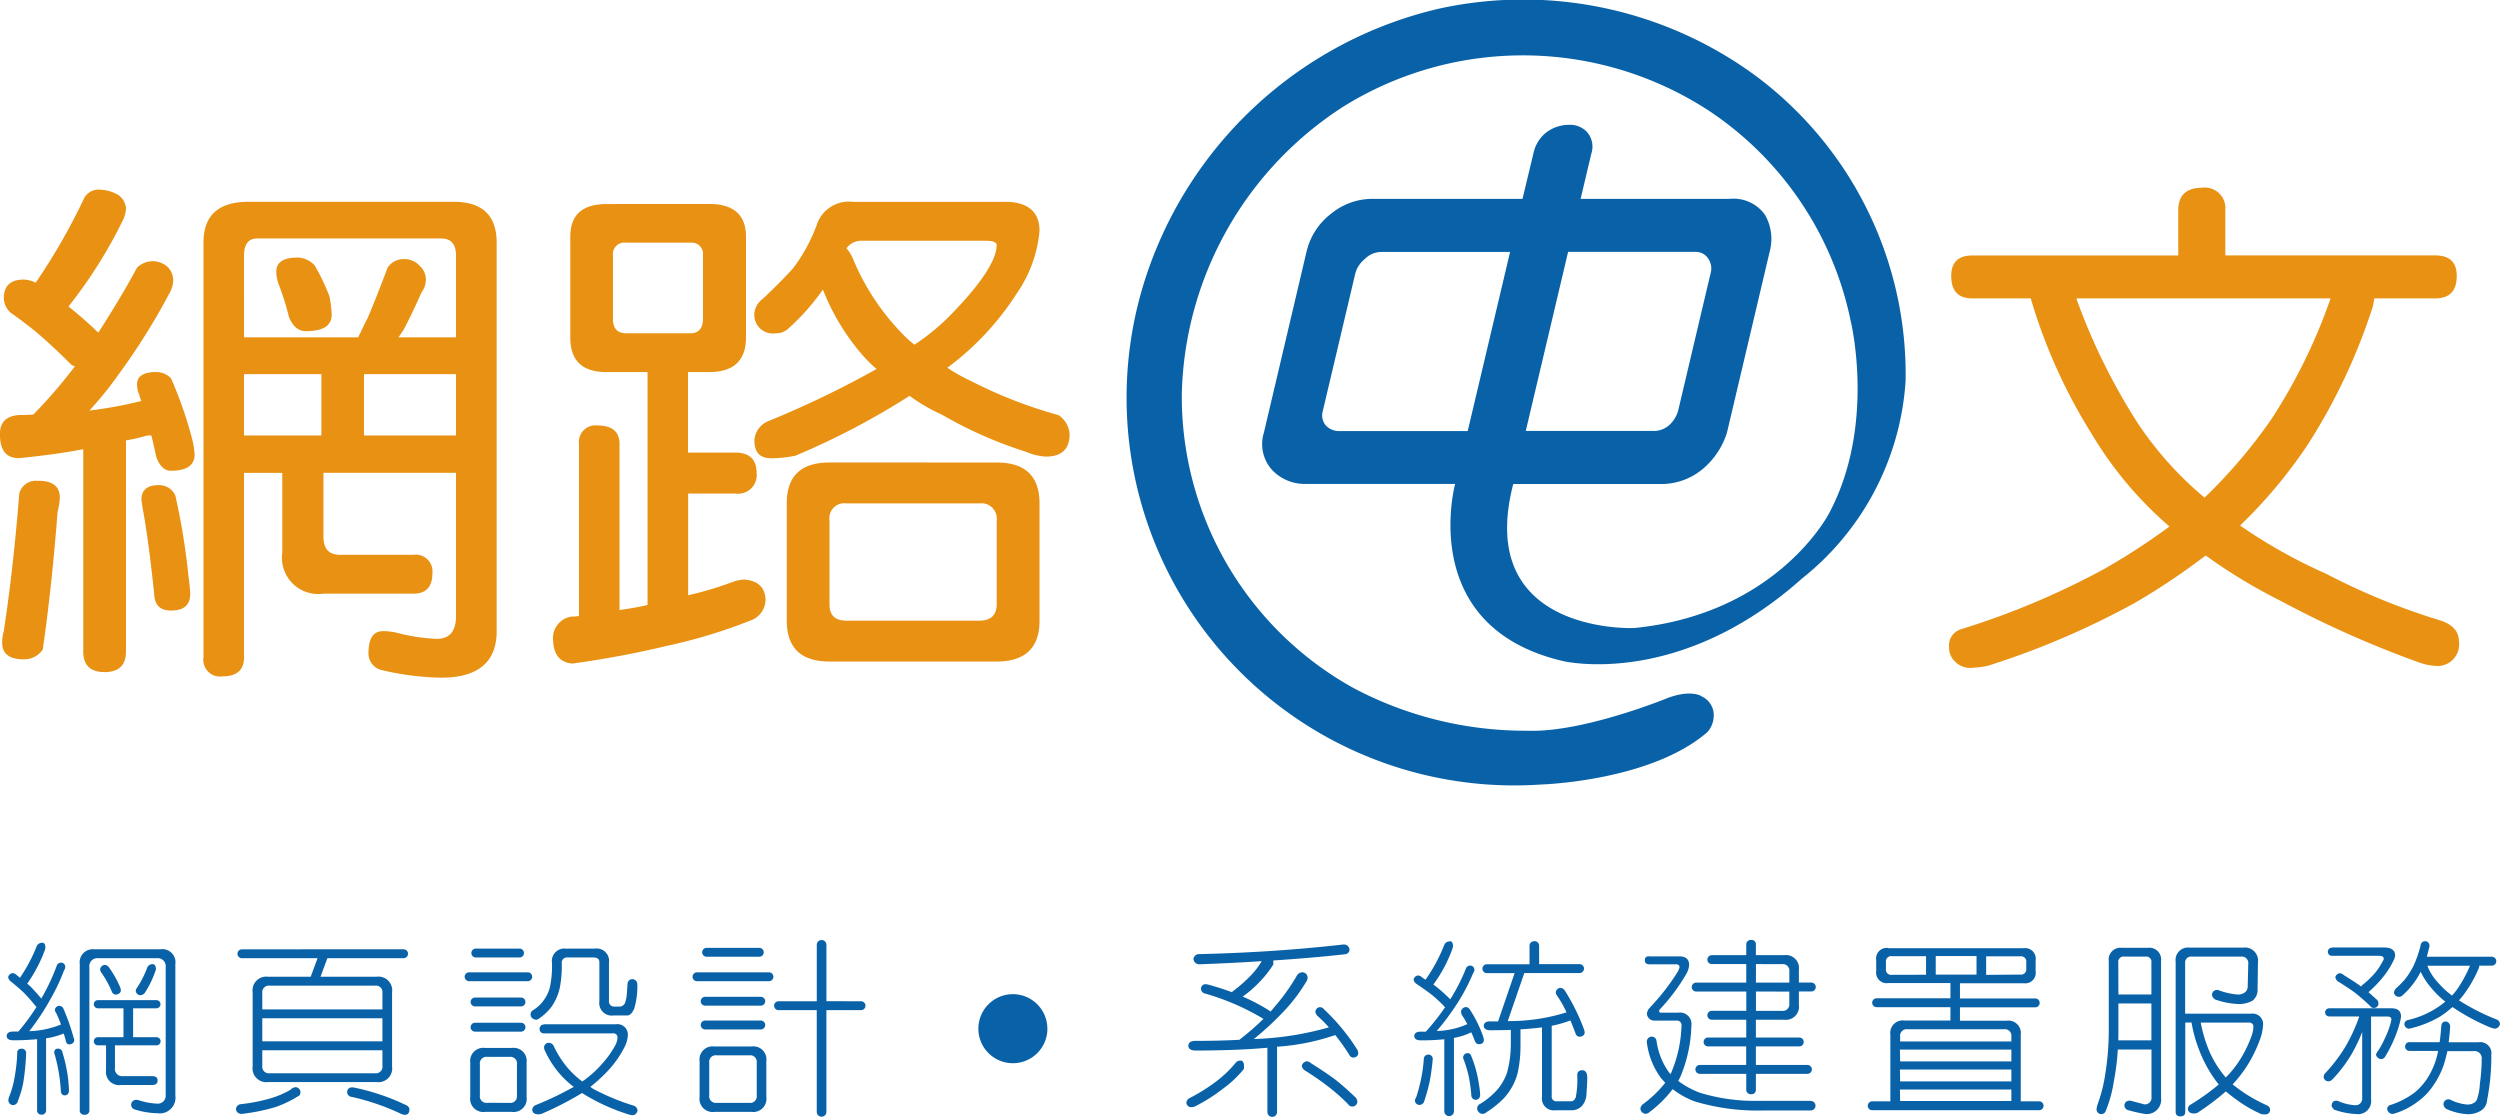 <svg xmlns="http://www.w3.org/2000/svg" width="125.344" height="56" viewBox="0 0 125.344 56">
  <g id="Group_11540" data-name="Group 11540" transform="translate(-100 -226)">
    <path id="Path_217" data-name="Path 217" d="M12.235,20.233h3.877v3.075H12.235Zm-7.2-9.248a.822.822,0,0,0-.852.5,30.629,30.629,0,0,1-2.393,4.162,1.509,1.509,0,0,0-.6-.155c-.664,0-1,.317-1,.943a1.049,1.049,0,0,0,.333.71c.494.344.935.688,1.321,1,.437.376,1.018.9,1.7,1.584a.391.391,0,0,0,.216.106,25.35,25.35,0,0,1-2.085,2.422,6.608,6.608,0,0,1-.716.025c-.659.051-.962.37-.962.95,0,.815.3,1.215.962,1.215,1.047-.11,2.116-.237,3.216-.45V34.144c0,.683.358,1.029,1.07,1.029s1.071-.346,1.071-1.029V23.554a8.139,8.139,0,0,0,1.072-.246h.2c.087.326.163.694.243,1.057.165.48.415.712.74.712.772,0,1.187-.263,1.187-.811a4.047,4.047,0,0,0-.112-.734A20.34,20.34,0,0,0,8.573,20.44a1.038,1.038,0,0,0-.74-.312c-.659,0-.963.215-.963.636a1.271,1.271,0,0,0,.112.5,1.608,1.608,0,0,0,.106.315,21.332,21.332,0,0,1-2.607.481,17.836,17.836,0,0,0,1.452-1.794,33.412,33.412,0,0,0,2.534-4.034,1.42,1.42,0,0,0,.218-.734.965.965,0,0,0-.273-.633,1.119,1.119,0,0,0-1.542.03c-.606,1.125-1.265,2.207-1.942,3.26a19.7,19.7,0,0,0-1.494-1.313,23.59,23.59,0,0,0,2.777-4.429,1.8,1.8,0,0,0,.109-.491.924.924,0,0,0-.386-.668,1.87,1.87,0,0,0-.9-.266m-3.106,14.6a.858.858,0,0,0-.963.635C.774,28.662.521,30.955.188,33.121a2.128,2.128,0,0,0-.078.594c0,.527.354.818,1.075.818a1.13,1.13,0,0,0,.959-.489c.3-2.083.549-4.383.744-6.913A3.325,3.325,0,0,0,3,26.425c0-.562-.361-.844-1.075-.844m6.021.218c-.581,0-.857.262-.857.734l.053.361c.223,1.221.412,2.664.588,4.35.023.576.3.842.844.842.637,0,.963-.266.963-.842a6.635,6.635,0,0,0-.079-.794,33.63,33.63,0,0,0-.666-4.127.882.882,0,0,0-.845-.524m4.507-14.206c-1.516,0-2.252.694-2.252,2.051V34.437a.836.836,0,0,0,.96.948c.71,0,1.073-.32,1.073-.948V25.183h1.918v4a1.82,1.82,0,0,0,2.063,2.057h4.508c.627,0,.956-.333.956-1.025a.838.838,0,0,0-.956-.922H17.072c-.581,0-.855-.287-.855-.923v-3.19h6.645v7.2c0,.737-.322,1.126-.956,1.126a9.278,9.278,0,0,1-2.056-.318,3.438,3.438,0,0,0-.634-.071c-.5,0-.742.354-.742,1.121a.856.856,0,0,0,.623.823,13.9,13.9,0,0,0,3.028.391c1.842,0,2.777-.781,2.777-2.335V13.644c0-1.357-.712-2.051-2.142-2.051Zm5.795,8.64h4.614v3.075H18.248Zm-6.013-1.845V14.282c0-.557.218-.85.657-.85h9.232c.494,0,.737.292.737.85v4.107H19.98c.085-.124.172-.256.279-.421.3-.576.6-1.21.879-1.842a1.047,1.047,0,0,0,.215-.631.947.947,0,0,0-.331-.712,1.02,1.02,0,0,0-.738-.318.972.972,0,0,0-.85.427c-.337.894-.664,1.743-1.012,2.554-.172.315-.308.633-.465.943Zm2.693-4c-.713,0-1.077.234-1.077.7a1.968,1.968,0,0,0,.11.614,13.27,13.27,0,0,1,.524,1.661c.192.471.466.714.85.714.858,0,1.294-.263,1.294-.827a5.859,5.859,0,0,0-.112-.915,10.368,10.368,0,0,0-.742-1.554,1.221,1.221,0,0,0-.845-.394" transform="translate(100 224.525)" fill="#e89112"/>
    <path id="Path_218" data-name="Path 218" d="M38.915,18.28H35.7c-.44,0-.663-.241-.663-.72V14.377a.576.576,0,0,1,.663-.639h3.217a.569.569,0,0,1,.633.639V17.56c0,.479-.227.72-.633.72M34.732,11.8c-1.241,0-1.834.553-1.834,1.635v5.052c0,1.168.594,1.739,1.834,1.739h2.04V31.9c-.415.106-.884.178-1.406.258V23.829c0-.6-.356-.924-1.077-.924a.831.831,0,0,0-.954.924v8.623A1.355,1.355,0,0,1,33,32.48a1.087,1.087,0,0,0-.96,1.232c.03.711.367,1.075.96,1.127a48.246,48.246,0,0,0,4.758-.891,26.134,26.134,0,0,0,4.153-1.259,1.118,1.118,0,0,0,.774-1.134c-.06-.579-.418-.88-1.079-.927a1.818,1.818,0,0,0-.545.112,17.519,17.519,0,0,1-2.254.675v-5.1h2.362a.937.937,0,0,0,1.072-1.032c0-.678-.363-1.022-1.072-1.022H38.8V20.223h1.067c1.214,0,1.841-.571,1.841-1.739V13.432c0-1.082-.626-1.635-1.841-1.635Zm19.957-.109H47.076a1.691,1.691,0,0,0-1.783,1.05,8.425,8.425,0,0,1-1.237,2.295c-.417.459-.911.952-1.486,1.5a1.035,1.035,0,0,0-.44.71A.933.933,0,0,0,43.2,18.28a.876.876,0,0,0,.608-.217,11.314,11.314,0,0,0,1.756-1.975,11.24,11.24,0,0,0,2.061,3.372,6.761,6.761,0,0,0,.63.61,48.626,48.626,0,0,1-5.47,2.631,1.125,1.125,0,0,0-.657.927c0,.628.273.919.85.919a6.058,6.058,0,0,0,1.211-.131,37.817,37.817,0,0,0,5.721-3,8.643,8.643,0,0,0,1.62.943,20.884,20.884,0,0,0,4.234,1.868,2.78,2.78,0,0,0,.987.235c.768,0,1.182-.363,1.182-1.128a1.248,1.248,0,0,0-.554-.949,23.11,23.11,0,0,1-4.391-1.711,8.817,8.817,0,0,1-1.185-.665A14.082,14.082,0,0,0,55.271,16.3a6.519,6.519,0,0,0,1.153-3.157c0-.948-.579-1.455-1.734-1.455m-7.944,2.329a.912.912,0,0,1,.766-.376h6.215c.356,0,.548.073.548.21,0,.74-.733,1.875-2.194,3.392a11.087,11.087,0,0,1-1.927,1.609,5.32,5.32,0,0,1-.664-.607,11.919,11.919,0,0,1-2.414-3.687,2.006,2.006,0,0,0-.33-.543m-.851,10.743q-2.147,0-2.143,2.051v5.879c0,1.363.712,2.049,2.143,2.049h8.38c1.43,0,2.149-.686,2.149-2.049V26.81c0-1.365-.719-2.051-2.149-2.051Zm7.5,7.93h-6.65c-.58,0-.851-.272-.851-.826V27.654a.747.747,0,0,1,.851-.844H53.4a.769.769,0,0,1,.878.844v4.209c0,.555-.306.826-.878.826" transform="translate(95.695 224.43)" fill="#e89112"/>
    <path id="Path_219" data-name="Path 219" d="M119.266,16.422h12.753a27.628,27.628,0,0,1-2.943,6.016A25.772,25.772,0,0,1,125.7,26.41a17.432,17.432,0,0,1-3.352-3.738,30.9,30.9,0,0,1-3.077-6.249m6.3-5.549c-.8,0-1.189.394-1.189,1.128v2.266H114.069c-.713,0-1.07.339-1.07,1.025,0,.765.357,1.129,1.07,1.129h2.917a27.2,27.2,0,0,0,3.047,6.779,18.868,18.868,0,0,0,3.908,4.657,33.279,33.279,0,0,1-3.274,2.13A39.409,39.409,0,0,1,113.515,33a.847.847,0,0,0-.622.92.914.914,0,0,0,.3.71,1.041,1.041,0,0,0,.768.317,5.711,5.711,0,0,0,.856-.1,41.023,41.023,0,0,0,7.393-3.162,34.054,34.054,0,0,0,3.546-2.375,27.228,27.228,0,0,0,3.739,2.265,51.5,51.5,0,0,0,6.982,3.106,2.969,2.969,0,0,0,.791.165,1.083,1.083,0,0,0,1.185-1.24c0-.474-.305-.818-.882-1.023A33.452,33.452,0,0,1,131.8,30.23a26.114,26.114,0,0,1-4.318-2.421,24.514,24.514,0,0,0,3.414-4.089,29.533,29.533,0,0,0,3.243-6.9c.023-.134.052-.263.072-.4h3.057c.711,0,1.076-.364,1.076-1.129,0-.686-.364-1.025-1.076-1.025H126.741V12a1.035,1.035,0,0,0-1.178-1.128" transform="translate(84.831 224.54)" fill="#e89112"/>
    <path id="Path_220" data-name="Path 220" d="M93.777,12.629H87.386l-2.123,8.978h6.389a1.158,1.158,0,0,0,.81-.3,1.557,1.557,0,0,0,.437-.7L94.531,13.7a.869.869,0,0,0-.126-.742.72.72,0,0,0-.628-.326m-9.3,0H78.03a1.167,1.167,0,0,0-.832.35,1.4,1.4,0,0,0-.479.718l-1.634,6.914a.785.785,0,0,0,.138.7.911.911,0,0,0,.682.3h6.447ZM94.049,34.9a1.035,1.035,0,0,1,.634,1.069,1.231,1.231,0,0,1-.323.745c-2.856,2.469-8.355,2.621-8.355,2.621A19.439,19.439,0,0,1,66.322,13.572,20.306,20.306,0,0,1,80.878.442a19.687,19.687,0,0,1,16,3.424A18.66,18.66,0,0,1,104.307,19.1a13.776,13.776,0,0,1-5.2,9.91c-6.2,5.537-11.971,4.135-11.971,4.135-7.371-1.714-5.414-8.882-5.414-8.882H74.174a2.238,2.238,0,0,1-1.668-.744,1.937,1.937,0,0,1-.371-1.834l2.146-9.107a3.357,3.357,0,0,1,1.227-1.866A3.261,3.261,0,0,1,77.55,9.97H85.1L85.645,7.7a1.82,1.82,0,0,1,.623-1.041,1.878,1.878,0,0,1,1.157-.4,1.152,1.152,0,0,1,.926.38,1.109,1.109,0,0,1,.2,1.06L88.013,9.97h7.481a1.93,1.93,0,0,1,1.756.79,2.416,2.416,0,0,1,.251,1.82l-2.149,9.107a3.894,3.894,0,0,1-1.184,1.8,3.239,3.239,0,0,1-2.057.781H84.636c-1.959,7.566,6.051,7.221,6.051,7.221,7.2-.708,9.78-5.746,9.78-5.746,2.365-4.417,1.091-9.633,1.091-9.633A16.68,16.68,0,0,0,94.493,5.583a17.057,17.057,0,0,0-18.333-.265,17.623,17.623,0,0,0-8.142,14.408,16.709,16.709,0,0,0,8.636,14.786,18.4,18.4,0,0,0,8.682,2.124c2.738.112,6.94-1.6,6.94-1.6,1.221-.491,1.774-.144,1.774-.144" transform="translate(91.235 226)" fill="#0962a8"/>
    <g id="Group_58" data-name="Group 58" transform="translate(100.335 273.132)">
      <path id="Path_221" data-name="Path 221" d="M2.172,54.6c.1.006.151.087.157.241a.661.661,0,0,1-.028.131,7.249,7.249,0,0,1-.883,1.682c.061.055.117.106.167.149q.26.27.539.6l.01-.018a10.831,10.831,0,0,0,.781-1.674A.249.249,0,0,1,3.1,55.6a.213.213,0,0,1,.223.233A.34.34,0,0,1,3.259,56a9.659,9.659,0,0,1-.65,1.385,12.417,12.417,0,0,1-1.088,1.654,4.637,4.637,0,0,0,1.59-.335c-.081-.217-.158-.4-.233-.557a.53.53,0,0,1-.074-.149.232.232,0,0,1,.214-.233.26.26,0,0,1,.2.112,11.009,11.009,0,0,1,.52,1.468.5.5,0,0,1,.037.158c-.018.118-.1.183-.241.2a.179.179,0,0,1-.167-.121q-.056-.232-.121-.427a3.5,3.5,0,0,1-.883.241V63a.209.209,0,0,1-.223.223A.208.208,0,0,1,1.912,63v-3.56a11.633,11.633,0,0,1-1.19.055q-.326,0-.335-.214.009-.214.3-.223H.973a10.892,10.892,0,0,0,.911-1.237l-.066-.065a7.59,7.59,0,0,0-.567-.641q-.261-.251-.678-.586a.336.336,0,0,1-.112-.2.255.255,0,0,1,.223-.2.308.308,0,0,1,.2.093c.062.05.118.1.168.139a7.847,7.847,0,0,0,.827-1.552.283.283,0,0,1,.288-.2M1.131,59.917a.217.217,0,0,1,.232.233,12.469,12.469,0,0,1-.149,1.5,5.188,5.188,0,0,1-.26.874.267.267,0,0,1-.269.223A.254.254,0,0,1,.471,62.5a.516.516,0,0,1,.037-.168,4.453,4.453,0,0,0,.269-.948A8.154,8.154,0,0,0,.917,60.1c.006-.112.078-.173.215-.186m1.821,0a.22.22,0,0,1,.233.205,7.068,7.068,0,0,1,.325,1.915c-.013.149-.087.222-.223.222-.112-.005-.174-.08-.186-.222a8.309,8.309,0,0,0-.325-1.887.107.107,0,0,1-.01-.047c.012-.124.074-.186.186-.186m1.841-4.982H8.1a.657.657,0,0,1,.744.743V62.26a.789.789,0,0,1-.893.893,4,4,0,0,1-1.134-.186.246.246,0,0,1,.083-.484c.013,0,.041,0,.084.01a3.431,3.431,0,0,0,.929.177.4.4,0,0,0,.446-.446V55.828a.4.4,0,0,0-.446-.447H4.979a.4.4,0,0,0-.446.447v7.157a.214.214,0,0,1-.241.242.213.213,0,0,1-.241-.242V55.679a.657.657,0,0,1,.743-.743m3.1,2.547a.2.2,0,0,1,0,.409H6.726v1.449H7.9a.2.2,0,0,1,0,.409H5.816v1.134a.361.361,0,0,0,.408.408h1.45c.186,0,.279.074.279.223s-.093.223-.279.223H6.113A.657.657,0,0,1,5.369,61V59.75H4.96a.2.2,0,0,1,0-.409H6.243V57.892H4.96a.2.2,0,0,1,0-.409ZM5.3,55.716a.287.287,0,0,1,.214.121,5.152,5.152,0,0,1,.557.985A.594.594,0,0,1,6.113,57c-.018.125-.106.192-.26.205a.215.215,0,0,1-.186-.131,5.032,5.032,0,0,0-.511-.939.494.494,0,0,1-.084-.167.246.246,0,0,1,.233-.251m2.407-.037c.1.006.151.087.158.241A.308.308,0,0,1,7.851,56a4.786,4.786,0,0,1-.557,1.143.316.316,0,0,1-.214.093.243.243,0,0,1-.223-.251.588.588,0,0,1,.074-.139,4.72,4.72,0,0,0,.492-.967.283.283,0,0,1,.288-.2" transform="translate(-0.387 -54.47)" fill="#0962a8"/>
      <path id="Path_222" data-name="Path 222" d="M16.647,61.9a.25.25,0,0,1,.26.251.42.42,0,0,1-.037.149,5.629,5.629,0,0,1-1.208.594,9.786,9.786,0,0,1-1.478.317c-.131.018-.211.028-.242.028q-.26-.029-.269-.26a.285.285,0,0,1,.195-.223,8.816,8.816,0,0,0,1.432-.269,4.469,4.469,0,0,0,1.115-.465.371.371,0,0,1,.232-.121m5.429-6.916a.223.223,0,1,1,0,.446h-3.82l-.344.93h2.807a.69.69,0,0,1,.781.781v3.718a.69.69,0,0,1-.781.781H15.29a.69.69,0,0,1-.781-.781V57.143a.689.689,0,0,1,.781-.781h2.129l.344-.93H13.971a.223.223,0,1,1,0-.446ZM14.993,58h6.023v-.827a.324.324,0,0,0-.371-.363h-5.28a.325.325,0,0,0-.372.363Zm0,1.6h6.023V58.445H14.993Zm5.652,1.6a.329.329,0,0,0,.371-.372v-.781H14.993v.781a.329.329,0,0,0,.372.372Zm-1.172.706a1.061,1.061,0,0,1,.2.028,11.153,11.153,0,0,1,2.585.892.237.237,0,0,1,.112.2c-.006.167-.08.254-.223.26a.684.684,0,0,1-.168-.037,11.784,11.784,0,0,0-2.509-.864.243.243,0,0,1-.223-.251.223.223,0,0,1,.223-.223" transform="translate(-2.177 -54.522)" fill="#0962a8"/>
      <path id="Path_223" data-name="Path 223" d="M30.077,56.134a.223.223,0,0,1,0,.446H27.139a.223.223,0,1,1,0-.446Zm-2.138,3.793h1.339a.657.657,0,0,1,.743.743V62.38a.661.661,0,0,1-.743.753H27.939a.661.661,0,0,1-.743-.753V60.67a.657.657,0,0,1,.743-.743m1.8-2.528a.223.223,0,1,1,0,.446H27.437a.223.223,0,0,1,0-.446Zm0,1.264a.223.223,0,1,1,0,.447H27.437a.223.223,0,0,1,0-.447Zm-.074-3.718a.223.223,0,1,1,0,.446H27.474a.223.223,0,1,1,0-.446Zm-.5,7.734a.329.329,0,0,0,.372-.372V60.754a.333.333,0,0,0-.372-.381H28.05a.333.333,0,0,0-.372.381v1.552a.329.329,0,0,0,.372.372Zm3.179-7.734h1.1a.625.625,0,0,1,.707.707v1.9a.263.263,0,0,0,.3.3h.241a.3.3,0,0,0,.26-.177,1.77,1.77,0,0,0,.093-.446l.037-.511a.237.237,0,0,1,.241-.241.258.258,0,0,1,.251.26,3.988,3.988,0,0,1-.157,1.217c-.087.2-.192.319-.317.344h-.724a.625.625,0,0,1-.707-.706V55.632c0-.161-.1-.241-.3-.241H32.084a.263.263,0,0,0-.3.3,5.831,5.831,0,0,1-.1,1.227,2.761,2.761,0,0,1-.409.938,2.668,2.668,0,0,1-.7.642.079.079,0,0,0-.056.018c-.186-.018-.285-.106-.3-.26a.262.262,0,0,1,.157-.241,1.911,1.911,0,0,0,.5-.474,1.949,1.949,0,0,0,.316-.669,5.111,5.111,0,0,0,.1-1.217.625.625,0,0,1,.706-.707Zm-1.45,3.793H34.5a.525.525,0,0,1,.594.594,1.536,1.536,0,0,1-.13.484,5.191,5.191,0,0,1-.781,1.162,7.933,7.933,0,0,1-.967.9l.13.093a11.306,11.306,0,0,0,2.035.846.27.27,0,0,1,.2.232.262.262,0,0,1-.251.251.975.975,0,0,1-.241-.055,9.866,9.866,0,0,1-2.156-.976c-.05-.031-.093-.059-.131-.084a15.945,15.945,0,0,1-2.045,1.05.666.666,0,0,1-.167.019c-.186-.006-.283-.087-.288-.242a.284.284,0,0,1,.157-.214,15.731,15.731,0,0,0,1.924-.92,4.779,4.779,0,0,1-.641-.586,4.837,4.837,0,0,1-.791-1.2.422.422,0,0,1-.055-.2.232.232,0,0,1,.241-.223.29.29,0,0,1,.233.139,4.866,4.866,0,0,0,.781,1.2,4.814,4.814,0,0,0,.66.6,5.136,5.136,0,0,0,.957-.846,4.771,4.771,0,0,0,.716-1,.919.919,0,0,0,.093-.344.2.2,0,0,0-.223-.222H30.895a.208.208,0,0,1-.223-.223.215.215,0,0,1,.223-.223" transform="translate(-3.953 -54.517)" fill="#0962a8"/>
      <path id="Path_224" data-name="Path 224" d="M43.945,56.067a.223.223,0,0,1,0,.446H40.338a.223.223,0,1,1,0-.446Zm-2.733,3.718h1.859a.657.657,0,0,1,.743.743v1.785a.661.661,0,0,1-.743.753H41.212a.661.661,0,0,1-.744-.753V60.529a.657.657,0,0,1,.744-.743m2.323-2.491a.223.223,0,1,1,0,.446H40.748a.223.223,0,0,1,0-.446Zm0,1.19a.223.223,0,0,1,0,.447H40.748a.223.223,0,0,1,0-.447Zm-.074-3.644a.223.223,0,1,1,0,.446h-2.64a.223.223,0,0,1,0-.446Zm-.5,7.771a.329.329,0,0,0,.372-.372V60.6a.329.329,0,0,0-.372-.371H41.324a.328.328,0,0,0-.372.371V62.24a.329.329,0,0,0,.372.372Zm5.6-5.094a.223.223,0,1,1,0,.447H46.826v5.1a.242.242,0,0,1-.484,0v-5.1H44.428a.223.223,0,0,1,0-.447h1.915V54.691a.242.242,0,0,1,.484,0v2.826Z" transform="translate(-5.727 -54.45)" fill="#0962a8"/>
      <path id="Path_225" data-name="Path 225" d="M71.43,60.526c.112.006.171.087.177.241v.177a5.547,5.547,0,0,1-1.041.986,8.645,8.645,0,0,1-1.422.9.828.828,0,0,1-.205.037.25.25,0,0,1-.222-.223.3.3,0,0,1,.139-.223,9.156,9.156,0,0,0,1.357-.845,5.817,5.817,0,0,0,.986-.948.3.3,0,0,1,.232-.1m5.187-5.819a.271.271,0,0,1,.28.279c-.019.13-.106.2-.26.214q-1.682.186-3.56.306v.205a5.354,5.354,0,0,1-.716.9,5.715,5.715,0,0,1-.819.706,9.754,9.754,0,0,1,1.339.706.7.7,0,0,1,.056.047c.055-.061.108-.124.157-.186a10.242,10.242,0,0,0,1.18-1.645.33.33,0,0,1,.242-.139.266.266,0,0,1,.279.3.424.424,0,0,1-.084.2,8.3,8.3,0,0,1-1,1.339A14.833,14.833,0,0,1,72.1,59.448a15.452,15.452,0,0,0,3.764-.586,6.869,6.869,0,0,0-.594-.594.5.5,0,0,1-.084-.168.247.247,0,0,1,.233-.251.287.287,0,0,1,.214.121A10.236,10.236,0,0,1,77.3,60a.589.589,0,0,1,.037.177c-.018.124-.106.192-.26.2a.215.215,0,0,1-.186-.13,10.646,10.646,0,0,0-.707-1,11.221,11.221,0,0,1-2.919.586V63.11a.241.241,0,1,1-.483,0V59.885q-1.554.139-3.6.139-.353,0-.363-.241c.006-.155.115-.236.325-.242q1.208,0,2.232-.055a13.7,13.7,0,0,0,1.208-1.05,12.162,12.162,0,0,0-2.909-1.264.252.252,0,0,1-.223-.251.224.224,0,0,1,.223-.223.822.822,0,0,1,.2.037q.6.167,1.125.363a.713.713,0,0,1,.074-.065,7,7,0,0,0,.892-.79,3.71,3.71,0,0,0,.53-.7q-1.515.1-3.141.158a.292.292,0,0,1-.28-.27.274.274,0,0,1,.26-.241q3.746-.083,7.269-.484m-1.859,5.856a.333.333,0,0,1,.223.1q.744.466,1.217.818.493.391,1.041.921a.367.367,0,0,1,.065.2.251.251,0,0,1-.465.111,9.587,9.587,0,0,0-1-.883,13.026,13.026,0,0,0-1.2-.827.369.369,0,0,1-.12-.214.3.3,0,0,1,.241-.223" transform="translate(-9.572 -54.485)" fill="#0962a8"/>
      <path id="Path_226" data-name="Path 226" d="M83.7,54.515c.1.006.151.087.157.241a.723.723,0,0,1-.028.131,7.032,7.032,0,0,1-.957,1.8c.08.061.151.117.214.167a8.539,8.539,0,0,1,.632.576,9.475,9.475,0,0,0,.8-1.58.249.249,0,0,1,.186-.112.213.213,0,0,1,.223.233.343.343,0,0,1-.066.157,9.775,9.775,0,0,1-.669,1.311,12.454,12.454,0,0,1-1.153,1.58,4.021,4.021,0,0,0,1.533-.344,3.85,3.85,0,0,0-.279-.465c-.018-.074-.031-.126-.037-.157a.266.266,0,0,1,.223-.233.232.232,0,0,1,.2.093,6.084,6.084,0,0,1,.688,1.385c.019.068.031.118.037.149,0,.155-.087.233-.26.233-.087,0-.154-.06-.2-.177a3.964,3.964,0,0,0-.177-.419,2.994,2.994,0,0,1-.864.279v3.681a.242.242,0,1,1-.484,0V59.433a11.24,11.24,0,0,1-1.171.055q-.326,0-.335-.214c.006-.143.106-.217.3-.223h.279a10.919,10.919,0,0,0,.967-1.227.211.211,0,0,1-.074-.074,6.645,6.645,0,0,0-.632-.576q-.3-.231-.762-.539a.338.338,0,0,1-.112-.2.255.255,0,0,1,.223-.2.308.308,0,0,1,.2.093c.068.05.127.09.177.121a.231.231,0,0,1,.029-.047,8.24,8.24,0,0,0,.9-1.674.283.283,0,0,1,.288-.2M82.616,60.2a.214.214,0,0,1,.223.223.963.963,0,0,1-.009.1,10.455,10.455,0,0,1-.149,1.05,9.41,9.41,0,0,1-.288,1.023.281.281,0,0,1-.214.13.227.227,0,0,1-.233-.223.435.435,0,0,1,.065-.167,7.773,7.773,0,0,0,.242-.911,7.235,7.235,0,0,0,.139-1,.221.221,0,0,1,.222-.223m1.971-.074a.185.185,0,0,1,.186.149,5.869,5.869,0,0,1,.381,1.394,4.163,4.163,0,0,1,.065.54c-.006.161-.08.247-.223.26a.238.238,0,0,1-.222-.26,8.034,8.034,0,0,0-.139-.967,6.521,6.521,0,0,0-.233-.771.3.3,0,0,1-.037-.121.224.224,0,0,1,.223-.223m3.346-5.614a.224.224,0,0,1,.241.241v.911H90.2a.223.223,0,0,1,0,.446h-2.77L86.6,58.521a9.561,9.561,0,0,0,2.946-.437,5.126,5.126,0,0,0-.455-.809.494.494,0,0,1-.084-.167.247.247,0,0,1,.233-.251.287.287,0,0,1,.214.121,10.387,10.387,0,0,1,.967,1.952.612.612,0,0,1,.037.177c-.019.124-.106.191-.26.2a.216.216,0,0,1-.186-.13q-.139-.373-.269-.688a5.722,5.722,0,0,1-.939.269v3.523a.23.23,0,0,0,.26.26h.724c.093,0,.168-.068.223-.2a4.77,4.77,0,0,0,.074-1.115c0-.155.087-.236.26-.241q.223.018.241.325,0,.371-.037.8a1,1,0,0,1-.223.66.7.7,0,0,1-.539.223h-.8a.592.592,0,0,1-.67-.67V58.837q-.493.065-1.088.1a.183.183,0,0,1,.01.056v.688a6.459,6.459,0,0,1-.139,1.431,2.989,2.989,0,0,1-.725,1.311,4.893,4.893,0,0,1-.827.659.325.325,0,0,1-.223.093.291.291,0,0,1-.26-.26.278.278,0,0,1,.1-.214,3.544,3.544,0,0,0,.716-.539,2.569,2.569,0,0,0,.688-1.07,5.529,5.529,0,0,0,.185-1.412V59a.053.053,0,0,1,.01-.037q-.493.018-1.031.018-.326,0-.335-.223c.006-.143.106-.217.3-.222h.418l.827-2.417H85.554a.223.223,0,0,1,0-.446h2.138v-.911a.224.224,0,0,1,.241-.241" transform="translate(-11.34 -54.459)" fill="#0962a8"/>
      <path id="Path_227" data-name="Path 227" d="M95.457,55.268h1.514q.493,0,.493.437a1.094,1.094,0,0,1-.177.5,9.451,9.451,0,0,1-1.274,1.7.192.192,0,0,0-.055.093.083.083,0,0,0,.093.093h.874a.571.571,0,0,1,.651.641,7.046,7.046,0,0,1-.474,2.38,2.193,2.193,0,0,1-.186.4,4.234,4.234,0,0,0,1.106.6,9.45,9.45,0,0,0,2.9.4h2.6c.173.006.266.087.279.241a.248.248,0,0,1-.279.241h-2.3a11,11,0,0,1-3.485-.455,4.2,4.2,0,0,1-1.1-.614,5.891,5.891,0,0,1-1.162,1.153.306.306,0,0,1-.186.084.279.279,0,0,1-.27-.27.376.376,0,0,1,.093-.186,5.846,5.846,0,0,0,1.153-1.1c-.08-.087-.155-.17-.223-.251a3.764,3.764,0,0,1-.7-1.785.253.253,0,0,1,.233-.279.246.246,0,0,1,.251.2,3.541,3.541,0,0,0,.632,1.6.8.8,0,0,1,.074.084,1.318,1.318,0,0,0,.074-.177,6.481,6.481,0,0,0,.474-2.25.23.23,0,0,0-.26-.26H95.717a.365.365,0,0,1-.371-.353.53.53,0,0,1,.13-.279,11.216,11.216,0,0,0,1.431-1.841,1.031,1.031,0,0,0,.074-.2c0-.1-.061-.149-.186-.149H95.457c-.144-.006-.215-.074-.215-.205s.071-.2.215-.2m3.141-.055h1.729v-.521a.225.225,0,0,1,.242-.241.218.218,0,0,1,.241.241v.521h1.413a.657.657,0,0,1,.743.743v.632h.623a.223.223,0,0,1,0,.447h-.623V57.7a.657.657,0,0,1-.743.744h-1.413v.892h2.175a.223.223,0,0,1,0,.447h-2.175v.929h2.584a.223.223,0,1,1,0,.446h-2.584v.781a.218.218,0,0,1-.241.241.225.225,0,0,1-.242-.241v-.781H98a.223.223,0,1,1,0-.446h2.323v-.929H98.413a.223.223,0,1,1,0-.447h1.914v-.892H98.6a.223.223,0,0,1,0-.446h1.729v-.967H97.818a.223.223,0,0,1,0-.447h2.509v-.929H98.6a.223.223,0,0,1,0-.446m2.213.446v.929h1.674V56.03a.329.329,0,0,0-.372-.372Zm0,1.376V58h1.3a.329.329,0,0,0,.372-.372v-.594Z" transform="translate(-13.109 -54.45)" fill="#0962a8"/>
      <path id="Path_228" data-name="Path 228" d="M109.21,54.923h6.8a.526.526,0,0,1,.594.6v.557a.526.526,0,0,1-.594.6h-3.2v.762h3.774a.223.223,0,1,1,0,.446h-3.774v.67h2.342a.624.624,0,0,1,.706.706V62.6h.92a.223.223,0,0,1,0,.446H108.41a.223.223,0,1,1,0-.446h.91V59.255a.625.625,0,0,1,.707-.706h2.305v-.67h-3.7a.223.223,0,1,1,0-.446h3.7v-.762H109.21a.527.527,0,0,1-.6-.6v-.557a.527.527,0,0,1,.6-.6m1.9,1.339v-.929h-1.711a.262.262,0,0,0-.3.3v.334a.262.262,0,0,0,.3.3Zm-1.3,3.346h5.577v-.241a.329.329,0,0,0-.371-.372h-4.834a.329.329,0,0,0-.372.372Zm0,1h5.577v-.594H109.8Zm0,1h5.577v-.594H109.8Zm0,.986h5.577v-.576H109.8Zm3.83-7.269h-2.045v.929h2.045Zm2.194.929a.263.263,0,0,0,.3-.3V55.63a.263.263,0,0,0-.3-.3h-1.711v.929Z" transform="translate(-14.877 -54.514)" fill="#0962a8"/>
      <path id="Path_229" data-name="Path 229" d="M122.712,54.9H124a.592.592,0,0,1,.669.67v6.841a.723.723,0,0,1-.818.818,7.864,7.864,0,0,1-.819-.185.259.259,0,0,1-.2-.223q.009-.252.279-.26c.019,0,.254.061.707.186a.329.329,0,0,0,.371-.372V60H122.5a11.509,11.509,0,0,1-.2,1.6,6.344,6.344,0,0,1-.419,1.515.238.238,0,0,1-.446-.131,1.177,1.177,0,0,1,.065-.269,7.759,7.759,0,0,0,.325-1.2,14.35,14.35,0,0,0,.223-2.37V55.571a.591.591,0,0,1,.669-.67m-.195,4.639h1.663V57.69h-1.654v1.45c0,.149,0,.282-.009.4m.009-2.3h1.654v-1.6a.262.262,0,0,0-.3-.3h-1.06a.263.263,0,0,0-.3.3Zm5.112-1.9h-1.431a.3.3,0,0,0-.335.335v2.528h3.31a.525.525,0,0,1,.594.594,2.428,2.428,0,0,1-.1.549,6.788,6.788,0,0,1-.594,1.3,6.314,6.314,0,0,1-.828,1.1,7.5,7.5,0,0,0,1.655,1.023c.143.056.217.133.222.233a.228.228,0,0,1-.241.251c-.024,0-.087,0-.186-.01a6.371,6.371,0,0,1-1.292-.753c-.186-.136-.353-.267-.5-.39a12.333,12.333,0,0,1-1.45,1.088.706.706,0,0,1-.167.018c-.18-.006-.276-.087-.288-.241a.281.281,0,0,1,.157-.214,11.413,11.413,0,0,0,1.395-1l-.1-.12a6.572,6.572,0,0,1-.856-1.534,7.025,7.025,0,0,1-.408-1.431v-.019h-.317v4.471c0,.155-.08.233-.241.233s-.241-.078-.241-.233v-7.52a.625.625,0,0,1,.706-.707h2.677a.657.657,0,0,1,.743.744l-.018,1.339a.69.69,0,0,1-.251.576,1.4,1.4,0,0,1-.753.167,3.957,3.957,0,0,1-1.115-.223.314.314,0,0,1-.168-.251.251.251,0,0,1,.26-.232.191.191,0,0,1,.1.028,3.716,3.716,0,0,0,.893.2.562.562,0,0,0,.418-.121.391.391,0,0,0,.121-.316l.028-1.088a.329.329,0,0,0-.372-.372Zm.27,6.061a5.006,5.006,0,0,0,.772-.986,6.213,6.213,0,0,0,.539-1.143,1.509,1.509,0,0,0,.074-.4.2.2,0,0,0-.223-.223h-2.417a7.119,7.119,0,0,0,.437,1.45,5.215,5.215,0,0,0,.818,1.3" transform="translate(-16.654 -54.511)" fill="#0962a8"/>
      <path id="Path_230" data-name="Path 230" d="M134.865,57.88h3.123c.322,0,.484.136.484.408a1.565,1.565,0,0,1-.047.27,5.784,5.784,0,0,1-.279.827,6.67,6.67,0,0,1-.493.957.237.237,0,0,1-.186.084.288.288,0,0,1-.251-.223.676.676,0,0,1,.112-.2,3.95,3.95,0,0,0,.307-.558,4.684,4.684,0,0,0,.3-.761c.037-.144.055-.22.055-.233,0-.106-.068-.158-.2-.158h-.819v4.146a.657.657,0,0,1-.743.744,3.812,3.812,0,0,1-1.115-.223.686.686,0,0,1-.121-.177c.006-.173.08-.264.223-.27a.793.793,0,0,1,.093.01,2.328,2.328,0,0,0,.845.214.329.329,0,0,0,.372-.372V59.07a8.208,8.208,0,0,1-.4.873,6.693,6.693,0,0,1-1.078,1.487.293.293,0,0,1-.214.112.24.24,0,0,1-.242-.223.514.514,0,0,1,.047-.149,7.881,7.881,0,0,0,1.041-1.357,8.7,8.7,0,0,0,.688-1.487c0-.024,0-.037.01-.037h-1.506a.2.2,0,1,1,0-.408m.149-3.049h2.6c.372,0,.558.136.558.409a.781.781,0,0,1-.074.232,4.378,4.378,0,0,1-.455.744,6.075,6.075,0,0,1-.809.855q.223.2.437.39a.326.326,0,0,1,.065.186.222.222,0,0,1-.232.214.227.227,0,0,1-.2-.112c-.254-.241-.5-.455-.735-.641-.223-.167-.517-.363-.883-.586a.336.336,0,0,1-.112-.2.255.255,0,0,1,.223-.2.308.308,0,0,1,.2.093q.549.335.874.576l.028-.055a4.282,4.282,0,0,0,.521-.474,2.828,2.828,0,0,0,.483-.66,1.147,1.147,0,0,0,.1-.195c0-.106-.078-.158-.232-.158h-2.37a.2.2,0,1,1,0-.409m3.885,4.741h1.515q.056-.391.083-.8c.013-.155.087-.236.223-.241a.247.247,0,0,1,.223.241c-.018.3-.043.563-.074.8h1.506a.558.558,0,0,1,.633.632,11.521,11.521,0,0,1-.214,2.277.669.669,0,0,1-.372.558,1.179,1.179,0,0,1-.623.139,2.889,2.889,0,0,1-1.041-.26.307.307,0,0,1-.149-.223.246.246,0,0,1,.27-.26h.037a2.309,2.309,0,0,0,.874.26.582.582,0,0,0,.325-.074.338.338,0,0,0,.185-.223,2.65,2.65,0,0,0,.131-.734,9.119,9.119,0,0,0,.093-1.237.361.361,0,0,0-.408-.409H140.8c-.031.125-.059.236-.084.335a4.032,4.032,0,0,1-.594,1.339,3.06,3.06,0,0,1-.809.855,3.593,3.593,0,0,1-1.171.6.256.256,0,0,1-.093.018.27.27,0,0,1-.269-.251.211.211,0,0,1,.177-.2,4.182,4.182,0,0,0,1.19-.614,3.086,3.086,0,0,0,.7-.808,3.835,3.835,0,0,0,.456-1.134,1.251,1.251,0,0,0,.028-.149H138.9a.223.223,0,1,1,0-.446m.781-5.057c.13.006.2.084.223.233l-.01.037q-.056.251-.13.511h3.262a.223.223,0,1,1,0,.446h-.632a.355.355,0,0,1-.028.139,6.154,6.154,0,0,1-.688,1.227,3.082,3.082,0,0,1-.3.372,10.747,10.747,0,0,0,1.905.967.245.245,0,0,1,.149.223.276.276,0,0,1-.251.232,1.434,1.434,0,0,1-.214-.055,10.519,10.519,0,0,1-1.915-1.031,5.075,5.075,0,0,1-.6.465,5.437,5.437,0,0,1-1.571.622.247.247,0,0,1-.241-.222q.009-.187.223-.223a4.539,4.539,0,0,0,1.366-.576,5.019,5.019,0,0,0,.465-.335,4.788,4.788,0,0,1-.716-.7,3.7,3.7,0,0,1-.521-.8,3.337,3.337,0,0,1-.363.586,3.679,3.679,0,0,1-.576.623.217.217,0,0,1-.158.047.245.245,0,0,1-.242-.205.443.443,0,0,1,.084-.2,5.172,5.172,0,0,0,.447-.446,3.767,3.767,0,0,0,.465-.734,6.069,6.069,0,0,0,.344-1,.211.211,0,0,1,.223-.2m.112,1.227a2.506,2.506,0,0,0,.511.818,4.469,4.469,0,0,0,.725.678c.1-.111.186-.216.26-.316a6.669,6.669,0,0,0,.642-1.18Z" transform="translate(-18.426 -54.459)" fill="#0962a8"/>
      <path id="Path_231" data-name="Path 231" d="M60.134,59.316A1.731,1.731,0,1,1,58.4,57.585a1.73,1.73,0,0,1,1.731,1.731" transform="translate(-7.954 -54.872)" fill="#0962a8"/>
    </g>
  </g>
</svg>
